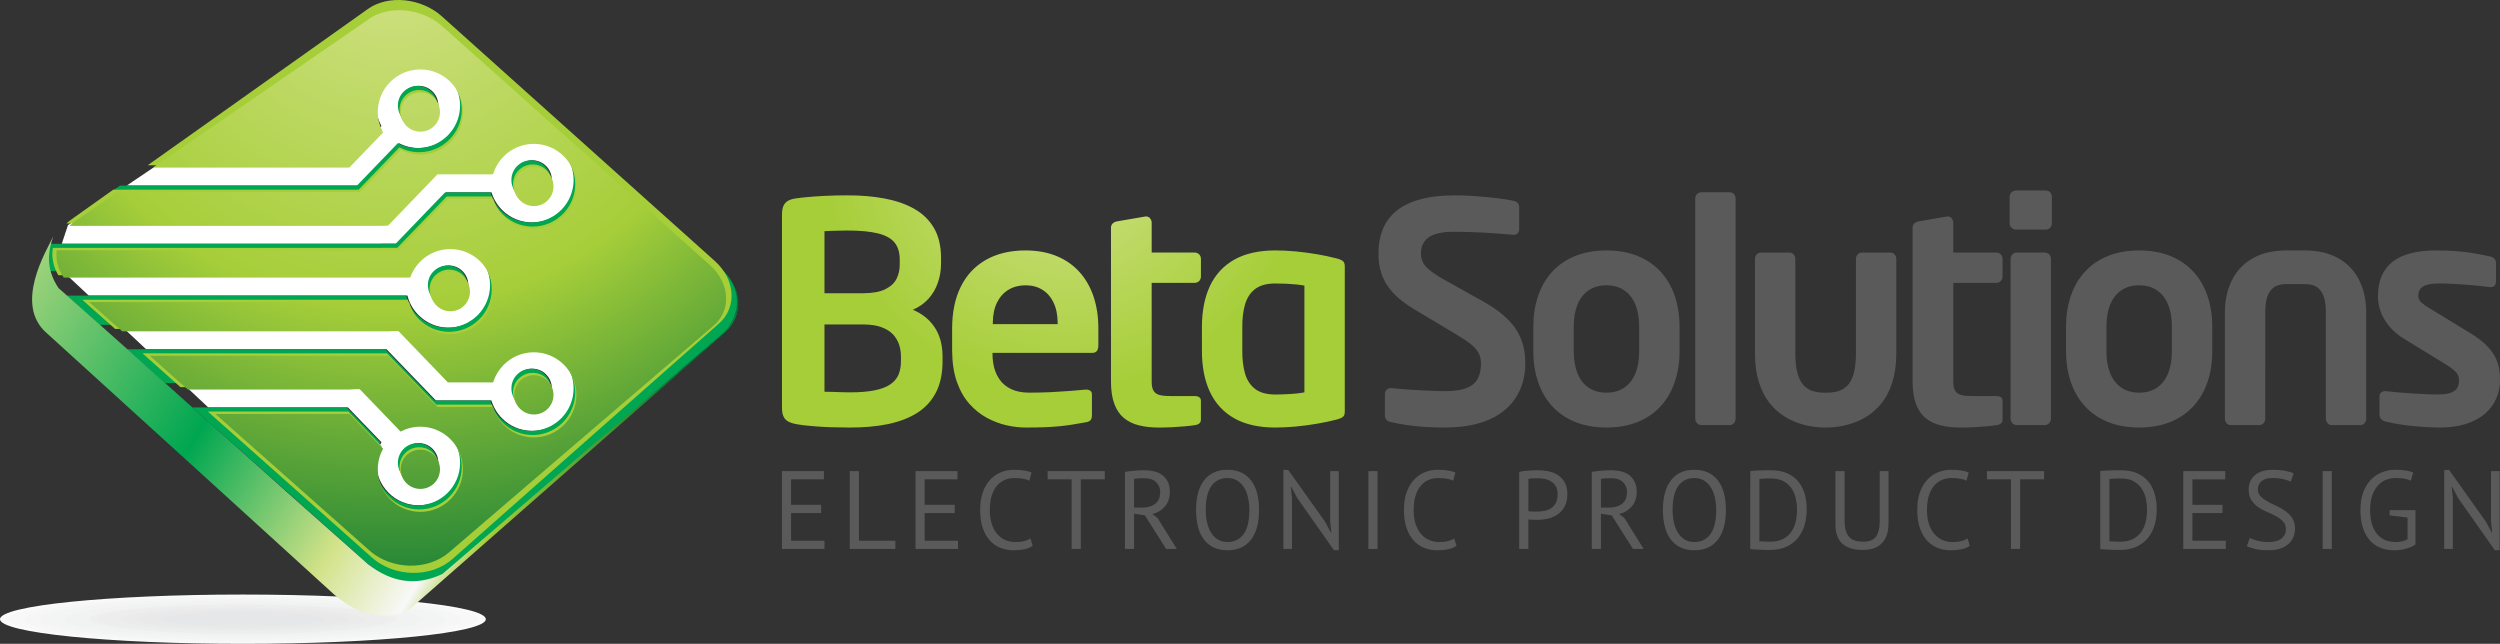 <?xml version="1.0" encoding="utf-8"?>
<!-- Generator: Adobe Illustrator 25.2.0, SVG Export Plug-In . SVG Version: 6.00 Build 0)  -->
<svg version="1.1" id="Layer_1" xmlns="http://www.w3.org/2000/svg" xmlns:xlink="http://www.w3.org/1999/xlink" x="0px" y="0px"
	 viewBox="0 0 357 91.939" style="enable-background:new 0 0 357 91.939;" xml:space="preserve">
<rect x="0" y="0" width="357" height="91.939" fill="#333333" stroke="none"/>
<style type="text/css">
	.st0{fill-rule:evenodd;clip-rule:evenodd;fill:#FBFBFB;}
	.st1{fill-rule:evenodd;clip-rule:evenodd;fill:#F8F8F9;}
	.st2{fill-rule:evenodd;clip-rule:evenodd;fill:#F6F6F6;}
	.st3{fill-rule:evenodd;clip-rule:evenodd;fill:#F3F4F4;}
	.st4{fill-rule:evenodd;clip-rule:evenodd;fill:#F1F2F2;}
	.st5{fill-rule:evenodd;clip-rule:evenodd;fill:#EFEFF0;}
	.st6{fill-rule:evenodd;clip-rule:evenodd;fill:#EDEDEE;}
	.st7{fill-rule:evenodd;clip-rule:evenodd;fill:#EBEBEC;}
	.st8{fill-rule:evenodd;clip-rule:evenodd;fill:#E9E9EA;}
	.st9{fill-rule:evenodd;clip-rule:evenodd;fill:#E6E7E8;}
	.st10{fill:#FFFFFF;}
	.st11{fill:url(#SVGID_1_);}
	.st12{fill:#5A5A5A;}
	.st13{fill-rule:evenodd;clip-rule:evenodd;fill:#00A651;}
	.st14{fill-rule:evenodd;clip-rule:evenodd;fill:#A6CE39;}
	.st15{fill-rule:evenodd;clip-rule:evenodd;fill:url(#SVGID_2_);}
	.st16{fill-rule:evenodd;clip-rule:evenodd;fill:url(#SVGID_3_);}
</style>
<g>
	<g>
		<path class="st0" d="M34.687,84.902C15.533,84.902,0,86.478,0,88.42s15.533,3.519,34.687,3.519s34.687-1.576,34.687-3.519
			S53.842,84.902,34.687,84.902z"/>
		<g>
			<path class="st1" d="M34.687,85.026c-18.517,0-33.532,1.52-33.532,3.394c0,1.875,15.016,3.395,33.532,3.395
				s33.533-1.52,33.533-3.395C68.22,86.546,53.204,85.026,34.687,85.026z"/>
			<path class="st1" d="M34.687,85.15c-17.879,0-32.378,1.464-32.378,3.27c0,1.805,14.499,3.271,32.378,3.271
				s32.378-1.465,32.378-3.271C67.066,86.615,52.567,85.15,34.687,85.15z"/>
			<path class="st2" d="M34.687,85.274c-17.242,0-31.224,1.409-31.224,3.146c0,1.738,13.982,3.146,31.224,3.146
				s31.224-1.409,31.224-3.146C65.911,86.683,51.929,85.274,34.687,85.274z"/>
			<path class="st2" d="M34.687,85.399c-16.604,0-30.069,1.353-30.069,3.021s13.465,3.022,30.069,3.022s30.07-1.354,30.07-3.022
				S51.292,85.399,34.687,85.399z"/>
			<path class="st3" d="M34.687,85.523c-15.967,0-28.915,1.298-28.915,2.897c0,1.601,12.949,2.898,28.915,2.898
				c15.967,0,28.915-1.298,28.915-2.898C63.603,86.82,50.654,85.523,34.687,85.523z"/>
			<path class="st3" d="M34.687,85.647c-15.329,0-27.761,1.242-27.761,2.773c0,1.531,12.432,2.774,27.761,2.774
				c15.329,0,27.761-1.243,27.761-2.774C62.448,86.889,50.017,85.647,34.687,85.647z"/>
			<ellipse class="st3" cx="34.687" cy="88.42" rx="26.606" ry="2.65"/>
			<path class="st4" d="M34.687,85.895c-14.054,0-25.452,1.131-25.452,2.525c0,1.394,11.398,2.526,25.452,2.526
				c14.054,0,25.452-1.132,25.452-2.526C60.14,87.026,48.742,85.895,34.687,85.895z"/>
			<path class="st4" d="M34.687,86.018c-13.417,0-24.297,1.076-24.297,2.402c0,1.327,10.881,2.402,24.297,2.402
				c13.417,0,24.298-1.075,24.298-2.402C58.985,87.094,48.104,86.018,34.687,86.018z"/>
			<path class="st4" d="M34.687,86.143c-12.779,0-23.143,1.02-23.143,2.277c0,1.257,10.363,2.278,23.143,2.278
				s23.143-1.02,23.143-2.278C57.831,87.163,47.467,86.143,34.687,86.143z"/>
			<ellipse class="st5" cx="34.687" cy="88.42" rx="21.989" ry="2.154"/>
			<path class="st6" d="M34.687,86.391c-11.504,0-20.834,0.908-20.834,2.029c0,1.12,9.33,2.029,20.834,2.029
				s20.834-0.909,20.834-2.029C55.522,87.3,46.192,86.391,34.687,86.391z"/>
			<path class="st6" d="M34.687,86.515c-10.867,0-19.68,0.854-19.68,1.905c0,1.053,8.813,1.905,19.68,1.905s19.68-0.853,19.68-1.905
				C54.367,87.368,45.554,86.515,34.687,86.515z"/>
			<path class="st6" d="M34.687,86.639c-10.229,0-18.525,0.798-18.525,1.781s8.296,1.781,18.525,1.781s18.525-0.798,18.525-1.781
				S44.917,86.639,34.687,86.639z"/>
			<path class="st7" d="M34.687,86.763c-9.592,0-17.371,0.742-17.371,1.657s7.779,1.657,17.371,1.657s17.371-0.742,17.371-1.657
				S44.279,86.763,34.687,86.763z"/>
			<path class="st7" d="M34.687,86.887c-8.954,0-16.216,0.687-16.216,1.533c0,0.846,7.262,1.533,16.216,1.533
				s16.216-0.687,16.216-1.533C50.904,87.574,43.642,86.887,34.687,86.887z"/>
			<ellipse class="st8" cx="34.687" cy="88.42" rx="15.062" ry="1.409"/>
			<path class="st8" d="M34.687,87.135c-7.679,0-13.907,0.575-13.907,1.285s6.228,1.285,13.907,1.285
				c7.68,0,13.908-0.575,13.908-1.285S42.367,87.135,34.687,87.135z"/>
			<path class="st8" d="M34.687,87.26c-7.042,0-12.753,0.521-12.753,1.161c0,0.641,5.711,1.161,12.753,1.161
				c7.042,0,12.753-0.52,12.753-1.161C47.441,87.78,41.73,87.26,34.687,87.26z"/>
			<ellipse class="st9" cx="34.687" cy="88.42" rx="11.599" ry="1.036"/>
		</g>
		<ellipse class="st9" cx="34.687" cy="88.42" rx="10.444" ry="0.912"/>
	</g>
	<g>
		<path class="st10" d="M58.181,42.202h-45.51l-3.736-3.497h49.042l0.364-0.012c0.306-0.865,0.803-1.641,1.439-2.278l-0.003-0.003
			c1.1-1.099,2.62-1.781,4.298-1.781c1.671,0,3.189,0.68,4.292,1.781l0.003,0.003l0.003,0.003c1.101,1.103,1.781,2.621,1.781,4.291
			c0,1.678-0.681,3.198-1.781,4.299l-0.003-0.003c-1.103,1.102-2.622,1.784-4.294,1.784c-1.678,0-3.198-0.681-4.298-1.78
			C59.014,44.245,58.454,43.281,58.181,42.202L58.181,42.202z M66.056,42.692c0.507-0.507,0.821-1.208,0.821-1.983
			c0-0.778-0.312-1.479-0.815-1.982l-0.006-0.006c-0.503-0.504-1.204-0.816-1.982-0.816c-0.774,0-1.475,0.314-1.982,0.821h-0.007
			c-0.503,0.503-0.815,1.204-0.815,1.982c0,0.775,0.314,1.476,0.821,1.983c0.507,0.508,1.208,0.821,1.982,0.821
			c0.778,0,1.479-0.312,1.982-0.815V42.692z"/>
		<path class="st10" d="M70.188,27.466h-6.466l-6.533,6.784l-0.521,0.541h-0.74h-1.455v0.01H8.823l0.882-2.647l1.246-0.84h43.435
			l0.801-0.033l6.533-6.784l0.521-0.542h0.74h7.192c0.293-0.978,0.826-1.855,1.532-2.562l-0.003-0.003c1.1-1.1,2.62-1.78,4.298-1.78
			c1.671,0,3.189,0.68,4.291,1.78l0.003,0.003l0.003,0.003c1.101,1.103,1.781,2.62,1.781,4.292c0,1.677-0.681,3.198-1.781,4.297
			l-0.003-0.003c-1.103,1.103-2.622,1.784-4.294,1.784c-1.678,0-3.198-0.681-4.298-1.781l0.003-0.003
			C71.011,29.288,70.483,28.426,70.188,27.466L70.188,27.466z M77.983,27.671c0.507-0.507,0.821-1.208,0.821-1.982
			c0-0.779-0.312-1.48-0.814-1.983L77.983,23.7c-0.503-0.503-1.204-0.815-1.982-0.815c-0.774,0-1.475,0.314-1.982,0.821h-0.006
			c-0.503,0.503-0.815,1.204-0.815,1.983c0,0.778,0.312,1.479,0.815,1.982h0.006c0.507,0.507,1.208,0.821,1.982,0.821
			c0.778,0,1.479-0.311,1.982-0.815V27.671z"/>
		<path class="st10" d="M56.972,20.443l-5.307,5.509l-0.521,0.542h-0.74H18.106l5.182-3.492h26.095l0.282-0.017l4.807-4.991
			c-0.483-0.871-0.758-1.871-0.758-2.933c0-1.672,0.682-3.192,1.784-4.294l-0.004-0.003c1.1-1.101,2.62-1.781,4.298-1.781
			c1.671,0,3.189,0.68,4.291,1.781l0.003,0.003l0.003,0.003c1.101,1.103,1.781,2.62,1.781,4.291c0,1.678-0.681,3.198-1.781,4.298
			l-0.003-0.004c-1.103,1.103-2.622,1.784-4.294,1.784C58.777,21.139,57.817,20.888,56.972,20.443L56.972,20.443z M61.776,17.043
			c0.507-0.508,0.821-1.209,0.821-1.983c0-0.779-0.312-1.48-0.815-1.983l-0.006-0.006c-0.503-0.504-1.204-0.815-1.982-0.815
			c-0.774,0-1.475,0.314-1.982,0.82h-0.006c-0.503,0.503-0.815,1.204-0.815,1.983c0,0.778,0.312,1.48,0.815,1.983l0.006,0.006
			c0.503,0.503,1.204,0.814,1.982,0.814c0.778,0,1.479-0.311,1.982-0.814V17.043z"/>
		<path class="st10" d="M70.188,53.672h-6.466l-6.533-6.784l-0.521-0.542h-0.74l-0.697,0.034v-0.002H17.133l3.724,3.486h34.338
			l6.525,6.776l0.521,0.541h0.74h7.192c0.293,0.979,0.826,1.856,1.532,2.562l-0.003,0.004c1.1,1.1,2.62,1.78,4.298,1.78
			c1.671,0,3.189-0.68,4.291-1.78l0.003-0.004l0.003-0.002c1.101-1.103,1.781-2.621,1.781-4.292c0-1.678-0.681-3.198-1.781-4.297
			l-0.003,0.003c-1.103-1.103-2.622-1.784-4.294-1.784c-1.678,0-3.198,0.68-4.298,1.781l0.003,0.003
			C71.011,51.849,70.483,52.711,70.188,53.672L70.188,53.672z M77.983,53.466c0.507,0.508,0.821,1.209,0.821,1.983
			c0,0.779-0.312,1.48-0.814,1.983l-0.007,0.006c-0.503,0.503-1.204,0.814-1.982,0.814c-0.774,0-1.475-0.314-1.982-0.82h-0.006
			c-0.503-0.503-0.815-1.204-0.815-1.983c0-0.778,0.312-1.48,0.815-1.983h0.006c0.507-0.507,1.208-0.82,1.982-0.82
			c0.778,0,1.479,0.311,1.982,0.814V53.466z"/>
		<path class="st10" d="M56.972,60.696l-5.307-5.51l-0.521-0.541h-0.74l-0.743,0.047H26.015l3.725,3.487h19.948l4.784,4.967
			c-0.483,0.871-0.758,1.871-0.758,2.933c0,1.672,0.682,3.192,1.784,4.294l-0.004,0.003c1.1,1.1,2.62,1.781,4.298,1.781
			c1.671,0,3.189-0.68,4.291-1.781l0.003-0.003l0.003-0.003c1.101-1.103,1.781-2.621,1.781-4.291c0-1.678-0.681-3.198-1.781-4.298
			l-0.003,0.003c-1.103-1.102-2.622-1.784-4.294-1.784C58.777,59.999,57.817,60.251,56.972,60.696L56.972,60.696z M61.776,64.095
			c0.507,0.508,0.821,1.208,0.821,1.983c0,0.778-0.312,1.479-0.815,1.982l-0.006,0.006c-0.503,0.504-1.204,0.815-1.982,0.815
			c-0.774,0-1.475-0.314-1.982-0.821h-0.006c-0.503-0.503-0.815-1.204-0.815-1.982c0-0.778,0.312-1.48,0.815-1.983l0.006-0.006
			c0.503-0.503,1.204-0.815,1.982-0.815c0.778,0,1.479,0.312,1.982,0.815V64.095z"/>
	</g>
	<radialGradient id="SVGID_1_" cx="151.85" cy="21.266" r="56.55" gradientUnits="userSpaceOnUse">
		<stop  offset="0" style="stop-color:#D2E288"/>
		<stop  offset="0.61" style="stop-color:#A6CE39"/>
		<stop  offset="1" style="stop-color:#A6CE39"/>
	</radialGradient>
	<path class="st11" d="M134.597,51.617v-0.742c-0.007-1.638-0.386-3.014-1.121-4.121c-0.735-1.115-1.776-1.951-3.116-2.519
		c0.888-0.387,1.631-0.911,2.228-1.573c0.597-0.663,1.041-1.427,1.34-2.286c0.299-0.859,0.451-1.77,0.451-2.738v-0.874
		c-0.007-1.646-0.335-3.036-0.99-4.172c-0.655-1.128-1.572-2.045-2.774-2.737c-1.194-0.692-2.614-1.186-4.252-1.501
		c-1.638-0.313-3.451-0.465-5.438-0.458c-1.143,0-2.191,0.029-3.152,0.073c-0.961,0.052-1.798,0.11-2.504,0.175
		c-0.706,0.065-1.252,0.131-1.638,0.189c-0.466,0.065-0.845,0.189-1.129,0.356c-0.291,0.175-0.502,0.422-0.641,0.743
		c-0.131,0.321-0.196,0.743-0.196,1.259v27.521c0,0.532,0.073,0.954,0.226,1.275c0.146,0.313,0.378,0.553,0.684,0.713
		c0.313,0.167,0.706,0.291,1.187,0.372c0.684,0.131,1.674,0.247,2.963,0.334c1.282,0.094,2.818,0.139,4.594,0.146
		c2.039,0.007,3.873-0.16,5.504-0.495c1.631-0.342,3.022-0.882,4.186-1.617c1.157-0.743,2.039-1.718,2.657-2.919
		C134.284,54.814,134.59,53.35,134.597,51.617L134.597,51.617z M128.481,37.726c0.015,0.75-0.139,1.442-0.445,2.068
		c-0.305,0.626-0.844,1.121-1.601,1.5s-1.813,0.575-3.152,0.582h-5.548v-8.867c0.466-0.023,0.983-0.044,1.544-0.059
		c0.561-0.022,1.114-0.029,1.645-0.029c1.856-0.007,3.335,0.131,4.441,0.408c1.114,0.276,1.915,0.721,2.403,1.339
		c0.488,0.619,0.721,1.434,0.714,2.446V37.726L128.481,37.726z M128.656,51.53c0.007,0.764-0.117,1.427-0.357,1.995
		c-0.247,0.56-0.655,1.034-1.216,1.398c-0.56,0.371-1.318,0.648-2.257,0.83c-0.947,0.189-2.119,0.276-3.509,0.276
		c-0.313,0-0.684-0.007-1.106-0.021c-0.422-0.015-0.845-0.029-1.282-0.044c-0.436-0.014-0.837-0.023-1.194-0.023v-9.61h5.548
		c1.019,0.007,1.878,0.131,2.57,0.385c0.692,0.255,1.245,0.598,1.66,1.027c0.407,0.437,0.699,0.932,0.881,1.478
		c0.182,0.553,0.27,1.136,0.262,1.74V51.53L128.656,51.53z M156.845,49.303v-2.447c0-1.63-0.226-3.13-0.677-4.477
		c-0.451-1.354-1.114-2.527-1.995-3.509c-0.88-0.991-1.973-1.755-3.262-2.294c-1.289-0.538-2.781-0.808-4.463-0.816
		c-2.235,0.007-4.128,0.466-5.686,1.362c-1.558,0.895-2.752,2.176-3.567,3.829c-0.816,1.653-1.223,3.618-1.231,5.904v3.233
		c0.015,1.717,0.241,3.196,0.677,4.441c0.445,1.252,1.041,2.294,1.784,3.137c0.75,0.837,1.58,1.507,2.505,2.003
		c0.917,0.495,1.864,0.851,2.832,1.07c0.961,0.211,1.893,0.32,2.774,0.313c0.976,0,1.835-0.014,2.585-0.043
		c0.75-0.029,1.434-0.073,2.06-0.131c0.633-0.058,1.252-0.138,1.864-0.233c0.612-0.095,1.267-0.204,1.966-0.335
		c0.386-0.058,0.633-0.182,0.757-0.356c0.116-0.175,0.175-0.437,0.16-0.779v-2.883c-0.007-0.218-0.08-0.379-0.226-0.488
		c-0.153-0.109-0.335-0.167-0.561-0.167c-0.044,0-0.088,0-0.131,0c-0.619,0.058-1.347,0.123-2.191,0.189
		c-0.845,0.065-1.762,0.124-2.752,0.174c-0.991,0.043-2.024,0.073-3.094,0.073c-1.041-0.007-1.908-0.182-2.585-0.51
		c-0.685-0.334-1.223-0.771-1.609-1.317c-0.386-0.539-0.662-1.136-0.823-1.784c-0.153-0.648-0.233-1.296-0.226-1.936v-0.132h14.241
		c0.306,0,0.524-0.094,0.67-0.284C156.779,49.922,156.845,49.652,156.845,49.303L156.845,49.303z M151.034,46.288h-9.261v-0.175
		c0.007-1.151,0.211-2.126,0.611-2.927c0.401-0.801,0.947-1.405,1.646-1.82c0.699-0.415,1.507-0.626,2.417-0.626
		c0.91,0,1.711,0.211,2.395,0.633c0.685,0.422,1.223,1.034,1.602,1.835c0.386,0.793,0.582,1.768,0.59,2.905V46.288L151.034,46.288z
		 M171.491,59.917v-2.708c0-0.218-0.087-0.379-0.247-0.488c-0.16-0.108-0.386-0.167-0.67-0.167h-3.451
		c-0.626,0.007-1.136-0.043-1.529-0.146c-0.393-0.102-0.677-0.298-0.859-0.596c-0.189-0.299-0.276-0.735-0.276-1.31v-14.11h6.159
		c0.248-0.008,0.451-0.095,0.619-0.256c0.16-0.167,0.247-0.371,0.255-0.618V36.94c-0.007-0.248-0.094-0.451-0.255-0.619
		c-0.168-0.16-0.371-0.248-0.619-0.255h-6.159v-4.281c-0.007-0.226-0.08-0.43-0.226-0.604c-0.138-0.168-0.313-0.263-0.517-0.269
		c-0.044,0-0.087,0-0.131,0l-4.062,0.699c-0.247,0.043-0.451,0.138-0.619,0.291c-0.16,0.146-0.247,0.342-0.255,0.583v22.017
		c0,1.259,0.16,2.315,0.473,3.159c0.306,0.845,0.764,1.522,1.354,2.017c0.597,0.496,1.318,0.853,2.17,1.064
		c0.852,0.211,1.82,0.32,2.905,0.313c0.619,0,1.259-0.023,1.907-0.052c0.648-0.035,1.26-0.079,1.82-0.131
		c0.561-0.051,1.027-0.11,1.383-0.168c0.284-0.043,0.495-0.131,0.626-0.262C171.426,60.31,171.491,60.136,171.491,59.917
		L171.491,59.917z M192.035,58.738V38.076c0.007-0.218-0.023-0.393-0.081-0.539c-0.058-0.145-0.174-0.262-0.349-0.364
		c-0.168-0.102-0.422-0.189-0.75-0.276c-0.91-0.234-1.863-0.437-2.861-0.604c-0.99-0.168-1.995-0.299-3-0.393
		c-1.004-0.095-1.98-0.139-2.919-0.139c-2.344,0.007-4.288,0.451-5.832,1.325c-1.543,0.882-2.701,2.133-3.466,3.764
		c-0.764,1.639-1.143,3.597-1.143,5.876v3.364c0,2.278,0.379,4.236,1.143,5.867c0.764,1.638,1.922,2.891,3.466,3.772
		c1.543,0.874,3.487,1.318,5.832,1.325c0.939,0,1.915-0.052,2.919-0.139c1.005-0.094,2.01-0.226,3-0.393
		c0.998-0.168,1.951-0.371,2.861-0.604c0.328-0.087,0.583-0.174,0.75-0.276c0.175-0.102,0.291-0.219,0.349-0.364
		C192.013,59.131,192.043,58.956,192.035,58.738L192.035,58.738z M186.269,56.029c-0.284,0.059-0.655,0.11-1.107,0.161
		c-0.451,0.043-0.946,0.08-1.485,0.102c-0.539,0.029-1.07,0.044-1.601,0.044c-1.238-0.007-2.199-0.284-2.884-0.823
		c-0.677-0.539-1.15-1.274-1.412-2.213c-0.262-0.932-0.393-2.009-0.379-3.21v-3.364c-0.015-1.209,0.116-2.279,0.379-3.211
		c0.262-0.939,0.735-1.675,1.412-2.213c0.685-0.539,1.646-0.816,2.884-0.823c0.531,0,1.062,0.015,1.601,0.036
		c0.539,0.029,1.034,0.065,1.485,0.109c0.451,0.052,0.823,0.102,1.107,0.16V56.029z"/>
	<path class="st12" d="M217.809,51.924c0.007-0.859-0.087-1.689-0.269-2.476c-0.189-0.786-0.509-1.543-0.961-2.278
		c-0.459-0.728-1.078-1.435-1.864-2.126c-0.787-0.692-1.784-1.368-2.978-2.031l-5.242-2.927c-0.94-0.517-1.667-0.983-2.191-1.391
		c-0.525-0.408-0.888-0.808-1.092-1.201c-0.211-0.393-0.306-0.823-0.298-1.296c-0.014-0.99,0.349-1.755,1.077-2.286
		c0.736-0.539,1.908-0.808,3.509-0.816c1.42,0,2.847,0.043,4.289,0.116c1.434,0.081,2.876,0.189,4.317,0.321
		c0.023,0,0.037,0,0.044,0c0.008,0,0.023,0,0.044,0c0.226-0.007,0.401-0.081,0.539-0.234c0.131-0.145,0.204-0.327,0.204-0.553
		v-3.232c-0.007-0.219-0.081-0.401-0.226-0.546c-0.153-0.146-0.335-0.24-0.561-0.284c-0.378-0.088-0.888-0.182-1.528-0.27
		c-0.642-0.094-1.355-0.175-2.141-0.255c-0.787-0.08-1.588-0.138-2.403-0.189c-0.808-0.051-1.586-0.073-2.315-0.073
		c-2.025,0.007-3.735,0.211-5.133,0.619c-1.398,0.408-2.527,0.983-3.371,1.725c-0.851,0.743-1.47,1.624-1.849,2.629
		c-0.386,1.012-0.575,2.118-0.567,3.327c-0.015,1.019,0.131,1.981,0.437,2.898c0.298,0.917,0.822,1.791,1.572,2.635
		c0.758,0.845,1.806,1.66,3.146,2.461l5.767,3.451c0.953,0.561,1.704,1.056,2.242,1.485c0.547,0.437,0.925,0.874,1.151,1.31
		c0.218,0.43,0.327,0.925,0.32,1.486c0.007,0.845-0.138,1.558-0.451,2.147c-0.305,0.583-0.83,1.027-1.572,1.325
		c-0.743,0.306-1.755,0.459-3.043,0.459c-0.328,0-0.75-0.007-1.26-0.022c-0.502-0.022-1.056-0.044-1.66-0.065
		c-0.597-0.029-1.194-0.066-1.798-0.102c-0.604-0.036-1.172-0.073-1.696-0.117c-0.525-0.043-0.962-0.087-1.318-0.131
		c-0.023,0-0.037,0-0.044,0c-0.008,0-0.023,0-0.044,0c-0.226,0.007-0.416,0.08-0.575,0.233c-0.16,0.152-0.248,0.349-0.255,0.597
		v3.145c0.006,0.24,0.094,0.437,0.255,0.583c0.16,0.152,0.35,0.247,0.575,0.291c0.692,0.16,1.434,0.298,2.205,0.416
		c0.78,0.116,1.624,0.21,2.534,0.276c0.903,0.058,1.908,0.095,2.992,0.095c1.74-0.007,3.262-0.182,4.55-0.524
		c1.289-0.35,2.381-0.816,3.269-1.42c0.889-0.597,1.601-1.289,2.141-2.068c0.539-0.778,0.932-1.601,1.173-2.475
		C217.693,53.693,217.817,52.812,217.809,51.924L217.809,51.924z M239.839,50.176v-3.538c0-1.573-0.226-3.015-0.671-4.34
		c-0.437-1.318-1.099-2.468-1.979-3.443c-0.874-0.976-1.966-1.733-3.262-2.272c-1.303-0.539-2.81-0.816-4.528-0.823
		c-1.718,0.007-3.225,0.284-4.521,0.823c-1.304,0.539-2.395,1.296-3.27,2.272c-0.881,0.975-1.535,2.125-1.98,3.443
		c-0.444,1.325-0.67,2.767-0.67,4.34v3.538c0,1.572,0.226,3.014,0.67,4.331c0.445,1.326,1.099,2.476,1.98,3.451
		c0.874,0.976,1.966,1.733,3.27,2.272c1.296,0.539,2.803,0.816,4.521,0.823c1.717-0.007,3.225-0.284,4.528-0.823
		c1.296-0.539,2.388-1.296,3.262-2.272c0.88-0.975,1.543-2.125,1.979-3.451C239.613,53.191,239.839,51.749,239.839,50.176
		L239.839,50.176z M234.073,50.176c0,1.201-0.175,2.242-0.531,3.123c-0.357,0.881-0.882,1.558-1.573,2.038
		c-0.692,0.488-1.551,0.729-2.569,0.736c-1.02-0.007-1.879-0.247-2.571-0.736c-0.691-0.48-1.215-1.157-1.572-2.038
		c-0.357-0.881-0.531-1.922-0.531-3.123v-3.538c0-1.202,0.174-2.243,0.531-3.124c0.357-0.881,0.881-1.558,1.572-2.038
		c0.692-0.488,1.551-0.729,2.571-0.736c1.019,0.007,1.878,0.247,2.569,0.736c0.692,0.48,1.216,1.157,1.573,2.038
		c0.356,0.881,0.531,1.922,0.531,3.124V50.176L234.073,50.176z M247.845,59.786V28.334c-0.007-0.248-0.081-0.451-0.233-0.619
		c-0.153-0.16-0.349-0.247-0.597-0.255h-4.062c-0.248,0.007-0.451,0.094-0.619,0.255c-0.16,0.168-0.248,0.371-0.255,0.619v31.452
		c0.006,0.247,0.094,0.459,0.255,0.641c0.168,0.175,0.371,0.269,0.619,0.276h4.062c0.248-0.007,0.444-0.102,0.597-0.276
		C247.765,60.245,247.838,60.034,247.845,59.786L247.845,59.786z M270.792,50.482V36.984c-0.008-0.248-0.081-0.459-0.234-0.641
		c-0.152-0.175-0.349-0.27-0.596-0.276h-4.106c-0.247,0.006-0.444,0.102-0.597,0.276c-0.145,0.181-0.226,0.393-0.233,0.641v13.498
		c0,1.129-0.102,2.061-0.298,2.789c-0.197,0.736-0.481,1.303-0.845,1.711c-0.372,0.408-0.808,0.692-1.326,0.859
		c-0.516,0.16-1.091,0.24-1.725,0.233h-0.263c-0.633,0.007-1.208-0.073-1.725-0.233c-0.51-0.168-0.954-0.451-1.325-0.859
		c-0.364-0.408-0.649-0.975-0.845-1.711c-0.197-0.728-0.299-1.659-0.299-2.789V36.984c-0.007-0.248-0.08-0.459-0.233-0.641
		c-0.153-0.175-0.35-0.27-0.597-0.276h-4.106c-0.247,0.006-0.444,0.102-0.596,0.276c-0.153,0.181-0.226,0.393-0.234,0.641v13.498
		c0.008,1.58,0.197,2.941,0.561,4.092c0.364,1.143,0.845,2.104,1.449,2.884c0.604,0.779,1.274,1.404,2.002,1.878
		c0.735,0.48,1.47,0.845,2.22,1.092c0.75,0.247,1.449,0.415,2.097,0.502c0.648,0.087,1.194,0.131,1.63,0.124h0.263
		c0.437,0.007,0.982-0.037,1.63-0.124c0.655-0.087,1.347-0.255,2.097-0.502c0.75-0.247,1.485-0.612,2.22-1.092
		c0.729-0.474,1.397-1.099,2.002-1.878c0.605-0.779,1.085-1.741,1.449-2.884C270.596,53.423,270.784,52.062,270.792,50.482
		L270.792,50.482z M285.962,59.917v-2.708c0-0.218-0.087-0.379-0.247-0.488c-0.16-0.108-0.385-0.167-0.67-0.167h-3.451
		c-0.626,0.007-1.136-0.043-1.529-0.146c-0.393-0.102-0.677-0.298-0.859-0.596c-0.189-0.299-0.276-0.735-0.276-1.31v-14.11h6.16
		c0.247-0.008,0.451-0.095,0.618-0.256c0.16-0.167,0.247-0.371,0.255-0.618V36.94c-0.007-0.248-0.094-0.451-0.255-0.619
		c-0.167-0.16-0.372-0.248-0.618-0.255h-6.16v-4.281c-0.007-0.226-0.08-0.43-0.226-0.604c-0.139-0.168-0.314-0.263-0.517-0.269
		c-0.044,0-0.088,0-0.131,0l-4.063,0.699c-0.247,0.043-0.451,0.138-0.619,0.291c-0.16,0.146-0.247,0.342-0.255,0.583v22.017
		c0,1.259,0.16,2.315,0.474,3.159c0.305,0.845,0.764,1.522,1.354,2.017c0.596,0.496,1.317,0.853,2.17,1.064
		c0.851,0.211,1.82,0.32,2.905,0.313c0.619,0,1.259-0.023,1.907-0.052c0.648-0.035,1.261-0.079,1.821-0.131
		c0.561-0.051,1.027-0.11,1.384-0.168c0.284-0.043,0.495-0.131,0.625-0.262C285.897,60.31,285.962,60.136,285.962,59.917
		L285.962,59.917z M293.009,31.916v-3.844c-0.008-0.247-0.095-0.451-0.255-0.619c-0.168-0.16-0.372-0.247-0.619-0.255h-4.238
		c-0.248,0.008-0.459,0.095-0.641,0.255c-0.175,0.168-0.269,0.372-0.276,0.619v3.844c0.007,0.248,0.102,0.451,0.276,0.619
		c0.182,0.16,0.393,0.247,0.641,0.255h4.238c0.247-0.007,0.451-0.094,0.619-0.255C292.914,32.367,293.001,32.164,293.009,31.916
		L293.009,31.916z M292.877,59.786V36.94c-0.007-0.248-0.094-0.451-0.255-0.619c-0.168-0.16-0.372-0.248-0.619-0.255h-4.019
		c-0.247,0.006-0.451,0.094-0.619,0.255c-0.16,0.168-0.247,0.371-0.255,0.619v22.846c0.008,0.247,0.095,0.459,0.255,0.641
		c0.168,0.175,0.372,0.269,0.619,0.276h4.019c0.247-0.007,0.451-0.102,0.619-0.276C292.783,60.245,292.87,60.034,292.877,59.786
		L292.877,59.786z M315.911,50.176v-3.538c0-1.573-0.226-3.015-0.67-4.34c-0.437-1.318-1.099-2.468-1.98-3.443
		c-0.874-0.976-1.966-1.733-3.262-2.272c-1.304-0.539-2.811-0.816-4.529-0.823c-1.718,0.007-3.225,0.284-4.521,0.823
		c-1.303,0.539-2.395,1.296-3.269,2.272c-0.881,0.975-1.536,2.125-1.98,3.443c-0.445,1.325-0.671,2.767-0.671,4.34v3.538
		c0,1.572,0.226,3.014,0.671,4.331c0.444,1.326,1.099,2.476,1.98,3.451c0.874,0.976,1.966,1.733,3.269,2.272
		c1.296,0.539,2.803,0.816,4.521,0.823c1.718-0.007,3.225-0.284,4.529-0.823c1.296-0.539,2.388-1.296,3.262-2.272
		c0.881-0.975,1.543-2.125,1.98-3.451C315.686,53.191,315.911,51.749,315.911,50.176L315.911,50.176z M310.145,50.176
		c0,1.201-0.174,2.242-0.531,3.123c-0.357,0.881-0.881,1.558-1.572,2.038c-0.691,0.488-1.551,0.729-2.57,0.736
		c-1.02-0.007-1.879-0.247-2.57-0.736c-0.691-0.48-1.215-1.157-1.573-2.038c-0.356-0.881-0.531-1.922-0.531-3.123v-3.538
		c0-1.202,0.175-2.243,0.531-3.124c0.358-0.881,0.882-1.558,1.573-2.038c0.692-0.488,1.551-0.729,2.57-0.736
		c1.02,0.007,1.879,0.247,2.57,0.736c0.691,0.48,1.215,1.157,1.572,2.038s0.531,1.922,0.531,3.124V50.176L310.145,50.176z
		 M337.897,59.786V44.672c0-1.776-0.335-3.327-1.004-4.659c-0.662-1.333-1.646-2.373-2.942-3.116
		c-1.296-0.743-2.898-1.122-4.791-1.136h-2.708c-1.894,0.015-3.495,0.393-4.791,1.136c-1.296,0.742-2.278,1.783-2.941,3.116
		c-0.671,1.332-1.005,2.883-1.005,4.659v15.115c0.007,0.247,0.08,0.459,0.233,0.641c0.153,0.175,0.35,0.269,0.597,0.276h4.106
		c0.247-0.007,0.444-0.102,0.596-0.276c0.153-0.182,0.226-0.393,0.234-0.641V44.672c-0.008-0.728,0.058-1.397,0.203-2.016
		c0.153-0.619,0.445-1.121,0.874-1.5c0.43-0.386,1.056-0.582,1.894-0.59h2.708c0.837,0.008,1.47,0.204,1.9,0.59
		c0.429,0.379,0.713,0.881,0.866,1.5c0.146,0.619,0.219,1.289,0.205,2.016v15.115c0.006,0.247,0.087,0.459,0.232,0.641
		c0.153,0.175,0.35,0.269,0.598,0.276h4.105c0.248-0.007,0.445-0.102,0.597-0.276C337.817,60.245,337.889,60.034,337.897,59.786
		L337.897,59.786z M356.999,54.238c0.007-0.553-0.036-1.114-0.139-1.667c-0.102-0.546-0.291-1.099-0.582-1.653
		c-0.292-0.554-0.714-1.107-1.267-1.653c-0.561-0.553-1.296-1.114-2.207-1.667l-5.722-3.495c-0.553-0.32-0.975-0.611-1.281-0.88
		c-0.306-0.27-0.459-0.575-0.466-0.911c-0.007-0.67,0.233-1.143,0.721-1.427c0.488-0.284,1.252-0.415,2.294-0.408
		c0.633,0,1.303,0.022,2.002,0.058c0.706,0.037,1.398,0.081,2.075,0.139c0.677,0.058,1.289,0.109,1.842,0.168
		c0.546,0.065,0.976,0.116,1.289,0.16c0.044,0,0.088,0,0.131,0c0.226,0,0.4-0.073,0.538-0.218c0.131-0.146,0.205-0.349,0.205-0.612
		v-2.533c0-0.262-0.066-0.481-0.197-0.648c-0.132-0.175-0.328-0.291-0.59-0.357c-0.729-0.16-1.471-0.305-2.221-0.437
		c-0.75-0.139-1.565-0.24-2.461-0.321c-0.895-0.073-1.922-0.116-3.094-0.116c-2.774,0-4.849,0.546-6.232,1.638
		c-1.376,1.092-2.067,2.73-2.067,4.914c0.006,0.845,0.167,1.646,0.472,2.395c0.314,0.75,0.743,1.435,1.296,2.054
		c0.546,0.612,1.18,1.136,1.9,1.58l5.985,3.669c0.466,0.284,0.837,0.546,1.121,0.779c0.285,0.233,0.488,0.466,0.612,0.699
		c0.131,0.226,0.189,0.48,0.189,0.75c0.015,0.401-0.059,0.75-0.204,1.07c-0.146,0.314-0.444,0.561-0.888,0.743
		c-0.451,0.189-1.122,0.276-2.01,0.284c-0.342,0-0.808-0.015-1.405-0.036c-0.597-0.029-1.252-0.059-1.966-0.102
		c-0.721-0.05-1.427-0.102-2.118-0.153c-0.7-0.058-1.311-0.123-1.85-0.189c-0.044,0-0.088,0-0.131,0
		c-0.24,0.007-0.437,0.08-0.575,0.218c-0.138,0.138-0.211,0.299-0.211,0.48v2.621c0,0.262,0.073,0.48,0.219,0.648
		c0.145,0.175,0.349,0.291,0.611,0.357c0.619,0.16,1.289,0.298,2.016,0.415c0.721,0.109,1.449,0.196,2.17,0.269
		c0.729,0.065,1.406,0.117,2.039,0.146c0.626,0.029,1.157,0.043,1.594,0.043c1.435-0.007,2.68-0.182,3.75-0.532
		c1.07-0.349,1.966-0.83,2.679-1.448c0.713-0.62,1.245-1.347,1.601-2.17C356.824,56.081,356.999,55.193,356.999,54.238z"/>
	<path class="st13" d="M103.53,47.426c-6.122,5.284-12.377,10.703-18.772,16.237c-6.571,5.688-13.298,11.507-20.191,17.475
		c-3.155,2.731-8.444,2.593-11.706-0.315c-3.655-3.258-7.307-6.517-10.956-9.774c-3.64-3.25-7.287-6.491-10.933-9.741l-3.501-3.121
		h22.047l4.784,4.968c-0.483,0.87-0.757,1.871-0.757,2.932c0,1.673,0.682,3.191,1.784,4.295l-0.003,0.003
		c1.1,1.1,2.62,1.78,4.298,1.78c1.67,0,3.189-0.68,4.291-1.78l0.003-0.003l0.003-0.003c1.101-1.103,1.781-2.62,1.781-4.292
		c0-1.678-0.681-3.198-1.781-4.297l-0.003,0.003c-1.103-1.103-2.622-1.784-4.294-1.784c-1.017,0-1.977,0.251-2.821,0.697
		l-5.307-5.51l-0.521-0.542h-0.739l-0.744,0.048H23.56l-3.556-3.17l-1.861-1.657h36.883l6.525,6.775l0.521,0.542h0.74h7.192
		c0.292,0.978,0.826,1.856,1.532,2.563l-0.003,0.003c1.1,1.099,2.62,1.78,4.298,1.78c1.671,0,3.189-0.68,4.292-1.78l0.003-0.003
		l0.003-0.003c1.101-1.103,1.781-2.621,1.781-4.292c0-1.678-0.681-3.198-1.781-4.298l-0.003,0.003
		c-1.103-1.102-2.622-1.784-4.295-1.784c-1.678,0-3.198,0.681-4.298,1.78l0.003,0.003c-0.695,0.696-1.223,1.557-1.518,2.518h-6.466
		l-6.533-6.784l-0.521-0.541h-0.74l-0.697,0.034v-0.002H14.223c-1.565-1.392-3.129-2.784-4.691-4.176H58.01
		c0.273,1.078,0.833,2.042,1.596,2.805c1.1,1.1,2.62,1.781,4.298,1.781c1.672,0,3.191-0.683,4.294-1.784l0.003,0.003
		c1.1-1.099,1.781-2.619,1.781-4.297c0-1.672-0.681-3.189-1.781-4.292l-0.003-0.003l-0.003-0.003c-1.103-1.1-2.621-1.78-4.291-1.78
		c-1.678,0-3.198,0.68-4.298,1.78l0.003,0.003c-0.637,0.637-1.133,1.414-1.439,2.278l-0.365,0.012H6.987
		c-0.419-1.303-0.372-2.662,0.131-3.905h47.184v-0.01h1.456h0.74l0.521-0.542l6.533-6.783h6.466
		c0.295,0.961,0.823,1.821,1.518,2.517l-0.003,0.003c1.1,1.1,2.62,1.78,4.298,1.78c1.672,0,3.192-0.682,4.295-1.784l0.003,0.003
		c1.1-1.1,1.781-2.62,1.781-4.298c0-1.67-0.68-3.188-1.781-4.291l-0.003-0.003l-0.003-0.003c-1.103-1.101-2.621-1.781-4.292-1.781
		c-1.678,0-3.198,0.681-4.298,1.781l0.003,0.003c-0.706,0.706-1.239,1.584-1.532,2.563h-7.192h-0.74l-0.521,0.541l-6.533,6.784
		l-0.801,0.033H10.335c2.283-1.621,4.55-3.228,6.8-4.821h33.099h0.739l0.521-0.541l5.307-5.511c0.844,0.446,1.804,0.697,2.821,0.697
		c1.672,0,3.191-0.682,4.294-1.784l0.003,0.003c1.1-1.101,1.781-2.621,1.781-4.298c0-1.671-0.68-3.189-1.781-4.292l-0.003-0.003
		l-0.003-0.003c-1.103-1.1-2.621-1.781-4.291-1.781c-1.678,0-3.198,0.682-4.298,1.781l0.003,0.003
		c-1.102,1.103-1.784,2.623-1.784,4.295c0,1.061,0.274,2.062,0.757,2.933l-4.807,4.991l-0.281,0.017H22.069
		c3.237-2.29,6.44-4.555,9.608-6.795c7.065-4.996,13.942-9.875,20.677-14.635c2.964-2.095,7.796-1.591,10.778,1.082
		c6.65,5.961,13.293,11.915,19.943,17.876c6.635,5.946,13.269,11.893,19.895,17.832C105.944,41.036,106.23,45.096,103.53,47.426
		L103.53,47.426z M65.886,42.702c0.507-0.507,0.821-1.208,0.821-1.982c0-0.779-0.311-1.48-0.815-1.983l-0.006-0.006
		c-0.503-0.503-1.204-0.815-1.982-0.815c-0.774,0-1.475,0.314-1.983,0.821h-0.006c-0.503,0.503-0.815,1.204-0.815,1.983
		c0,0.774,0.314,1.475,0.821,1.982c0.507,0.507,1.209,0.821,1.983,0.821c0.778,0,1.479-0.311,1.982-0.815V42.702L65.886,42.702z
		 M77.812,27.682c0.507-0.508,0.821-1.209,0.821-1.983c0-0.778-0.311-1.479-0.815-1.983l-0.006-0.006
		c-0.503-0.504-1.204-0.815-1.982-0.815c-0.774,0-1.475,0.314-1.982,0.82h-0.006c-0.503,0.504-0.815,1.205-0.815,1.983
		c0,0.778,0.312,1.48,0.815,1.983h0.006c0.507,0.508,1.208,0.821,1.982,0.821c0.778,0,1.479-0.312,1.982-0.815V27.682L77.812,27.682
		z M61.605,17.053c0.507-0.507,0.821-1.207,0.821-1.982c0-0.778-0.311-1.479-0.815-1.982l-0.006-0.006
		c-0.503-0.504-1.204-0.816-1.982-0.816c-0.774,0-1.475,0.314-1.983,0.822h-0.006c-0.503,0.503-0.815,1.204-0.815,1.982
		c0,0.778,0.312,1.479,0.815,1.982l0.006,0.006c0.503,0.503,1.204,0.816,1.983,0.816c0.778,0,1.479-0.313,1.982-0.816V17.053
		L61.605,17.053z M77.812,53.478v-0.007c-0.503-0.504-1.204-0.816-1.982-0.816c-0.774,0-1.475,0.314-1.982,0.822h-0.006
		c-0.503,0.503-0.815,1.204-0.815,1.982c0,0.778,0.312,1.479,0.815,1.982h0.006c0.507,0.508,1.208,0.822,1.982,0.822
		c0.778,0,1.479-0.313,1.982-0.816l0.006-0.006c0.503-0.503,0.815-1.204,0.815-1.982C78.634,54.685,78.32,53.984,77.812,53.478
		L77.812,53.478z M61.605,64.106v-0.006c-0.503-0.504-1.204-0.815-1.982-0.815c-0.778,0-1.48,0.311-1.983,0.815l-0.006,0.006
		c-0.503,0.503-0.815,1.204-0.815,1.982c0,0.778,0.312,1.48,0.815,1.983h0.006c0.507,0.507,1.208,0.82,1.983,0.82
		c0.778,0,1.479-0.311,1.982-0.814l0.006-0.006c0.503-0.503,0.815-1.204,0.815-1.983C62.426,65.314,62.113,64.612,61.605,64.106z"/>
	<path class="st14" d="M102.68,46.19c-5.93,5.239-12.037,10.621-18.288,16.149c-6.406,5.666-12.995,11.487-19.769,17.477
		c-3.103,2.744-8.321,2.643-11.542-0.223c-3.607-3.209-7.228-6.427-10.824-9.639c-3.594-3.211-7.208-6.402-10.803-9.607
		l-1.767-1.575h20.064l4.785,4.968c-0.483,0.87-0.758,1.871-0.758,2.932c0,1.672,0.682,3.192,1.784,4.294l-0.003,0.003
		c1.1,1.101,2.62,1.781,4.298,1.781c1.671,0,3.189-0.68,4.291-1.781l0.003-0.003l0.003-0.002c1.101-1.103,1.781-2.621,1.781-4.292
		c0-1.678-0.681-3.198-1.781-4.297l-0.003,0.003c-1.103-1.103-2.622-1.784-4.295-1.784c-1.016,0-1.977,0.251-2.821,0.696
		l-5.307-5.509l-0.521-0.542h-0.74l-0.743,0.048h-23.95c-1.72-1.532-3.441-3.064-5.158-4.595l-0.26-0.232H55.26l6.525,6.775
		l0.521,0.542h0.74h7.192c0.293,0.978,0.826,1.855,1.532,2.562l-0.003,0.003c1.1,1.1,2.62,1.78,4.298,1.78
		c1.67,0,3.189-0.68,4.291-1.78l0.003-0.003l0.003-0.002c1.1-1.103,1.781-2.621,1.781-4.292c0-1.677-0.681-3.198-1.781-4.297
		l-0.003,0.003c-1.103-1.103-2.622-1.784-4.294-1.784c-1.678,0-3.198,0.681-4.298,1.781l0.003,0.003
		c-0.695,0.696-1.223,1.557-1.518,2.518h-6.466l-6.533-6.784l-0.521-0.541h-0.74l-0.697,0.034v-0.002H16.443
		c-1.565-1.392-3.131-2.785-4.697-4.176h46.499c0.273,1.078,0.833,2.042,1.596,2.805c1.1,1.1,2.62,1.78,4.298,1.78
		c1.672,0,3.191-0.682,4.294-1.784l0.003,0.003c1.1-1.1,1.781-2.62,1.781-4.298c0-1.671-0.68-3.189-1.781-4.292l-0.003-0.003
		l-0.003-0.003c-1.102-1.1-2.621-1.78-4.291-1.78c-1.678,0-3.198,0.681-4.298,1.78l0.003,0.003
		c-0.637,0.638-1.134,1.414-1.439,2.279L58.04,39.3H8.325c-0.732-1.241-0.988-2.602-0.778-3.904h46.989v-0.01h1.456h0.74
		l0.521-0.542l6.533-6.784h6.466c0.295,0.961,0.823,1.822,1.518,2.517l-0.003,0.003c1.1,1.101,2.62,1.781,4.298,1.781
		c1.672,0,3.192-0.682,4.294-1.784l0.003,0.003c1.1-1.099,1.781-2.619,1.781-4.297c0-1.671-0.68-3.189-1.781-4.292l-0.003-0.002
		l-0.003-0.003c-1.103-1.101-2.621-1.781-4.291-1.781c-1.678,0-3.198,0.68-4.298,1.781l0.003,0.003
		c-0.706,0.706-1.239,1.583-1.532,2.562h-7.192h-0.74l-0.521,0.542l-6.533,6.784L54.45,31.91H9.486
		c0.221-0.202,0.459-0.396,0.716-0.578c2.004-1.426,3.995-2.84,5.972-4.244h34.294h0.74l0.521-0.541l5.307-5.51
		c0.844,0.445,1.805,0.697,2.821,0.697c1.672,0,3.192-0.683,4.295-1.784l0.003,0.004c1.1-1.101,1.781-2.621,1.781-4.299
		c0-1.67-0.68-3.188-1.781-4.291l-0.003-0.003l-0.003-0.003c-1.103-1.101-2.621-1.781-4.291-1.781c-1.678,0-3.198,0.681-4.298,1.781
		l0.003,0.003c-1.102,1.103-1.784,2.623-1.784,4.294c0,1.062,0.275,2.062,0.758,2.934l-4.807,4.99l-0.282,0.018H21.095l11.118-7.885
		c6.942-4.924,13.72-9.747,20.325-14.432c2.909-2.064,7.632-1.571,10.549,1.044c6.512,5.837,13.025,11.673,19.52,17.495
		c6.504,5.829,13,11.652,19.479,17.459C104.994,39.884,105.296,43.88,102.68,46.19L102.68,46.19z M66.12,43.287
		c0.507-0.507,0.821-1.208,0.821-1.983c0-0.778-0.312-1.479-0.815-1.982l-0.006-0.006c-0.503-0.503-1.204-0.815-1.982-0.815
		c-0.774,0-1.475,0.314-1.982,0.821h-0.006c-0.503,0.503-0.815,1.204-0.815,1.982c0,0.774,0.314,1.476,0.821,1.983
		c0.507,0.507,1.208,0.821,1.982,0.821c0.778,0,1.479-0.312,1.982-0.816V43.287L66.12,43.287z M78.047,28.267
		c0.507-0.508,0.821-1.209,0.821-1.983c0-0.779-0.311-1.48-0.815-1.983l-0.006-0.006c-0.503-0.503-1.204-0.814-1.982-0.814
		c-0.774,0-1.475,0.314-1.983,0.82h-0.006c-0.503,0.503-0.815,1.204-0.815,1.983c0,0.778,0.311,1.48,0.815,1.983h0.006
		c0.507,0.507,1.208,0.82,1.983,0.82c0.778,0,1.479-0.311,1.982-0.814V28.267L78.047,28.267z M61.839,17.638
		c0.507-0.507,0.821-1.208,0.821-1.983c0-0.778-0.312-1.479-0.815-1.982l-0.006-0.006c-0.503-0.503-1.204-0.815-1.982-0.815
		c-0.774,0-1.475,0.314-1.982,0.821h-0.006c-0.503,0.503-0.815,1.204-0.815,1.982c0,0.778,0.311,1.48,0.815,1.983l0.006,0.006
		c0.503,0.503,1.204,0.815,1.982,0.815c0.778,0,1.479-0.312,1.982-0.815V17.638L61.839,17.638z M78.047,54.062v-0.006
		c-0.503-0.503-1.204-0.815-1.982-0.815c-0.774,0-1.475,0.314-1.983,0.821h-0.006c-0.503,0.503-0.815,1.204-0.815,1.982
		c0,0.779,0.311,1.48,0.815,1.983h0.006c0.507,0.508,1.208,0.821,1.983,0.821c0.778,0,1.479-0.312,1.982-0.815l0.006-0.006
		c0.503-0.503,0.815-1.204,0.815-1.983C78.867,55.27,78.553,54.569,78.047,54.062L78.047,54.062z M61.839,64.69v-0.006
		c-0.503-0.503-1.204-0.814-1.982-0.814c-0.778,0-1.479,0.311-1.982,0.814l-0.006,0.006c-0.503,0.503-0.815,1.204-0.815,1.983
		c0,0.779,0.311,1.48,0.815,1.983h0.006c0.507,0.507,1.208,0.82,1.982,0.82c0.778,0,1.479-0.311,1.982-0.814l0.006-0.006
		c0.503-0.503,0.815-1.204,0.815-1.983C62.661,65.899,62.347,65.198,61.839,64.69z"/>
	<linearGradient id="SVGID_2_" gradientUnits="userSpaceOnUse" x1="115.778" y1="86.467" x2="3.616" y2="19.074">
		<stop  offset="0" style="stop-color:#00A651"/>
		<stop  offset="0.25" style="stop-color:#007236"/>
		<stop  offset="0.34" style="stop-color:#A6CE39"/>
		<stop  offset="0.38" style="stop-color:#F8F8F9"/>
		<stop  offset="0.48" style="stop-color:#D2E288"/>
		<stop  offset="0.67" style="stop-color:#00A651"/>
		<stop  offset="1" style="stop-color:#D2E288"/>
	</linearGradient>
	<path class="st15" d="M104.382,40.02c2.685,4.06-0.511,7.041-1.048,7.64L58.612,86.902c-3.393,1.888-7.283,1.123-10.893-2
		c-6.483-5.891-15.419-14.026-21.85-19.886C19.464,59.18,13.06,53.374,6.697,47.589C1.884,43.464,6.676,35.738,7.6,33.76
		c-0.649,1.954-1.215,4.425,0.756,7.374c7.452,6.577,14.686,13.072,21.94,19.584c7.298,6.552,14.644,13.119,22.275,19.867
		c3.304,2.556,6.815,3.183,10.612,1.375c6.04-5.183,12.429-10.677,19.18-16.47c6.464-5.547,13.304-11.409,20.523-17.602
		c0.58-0.498,0.974-0.912,1.378-1.556C105.046,45.09,105.948,42.879,104.382,40.02z"/>
	<radialGradient id="SVGID_3_" cx="55.874" cy="-7.269" r="100.194" gradientUnits="userSpaceOnUse">
		<stop  offset="0" style="stop-color:#D2E288"/>
		<stop  offset="0.51" style="stop-color:#A6CE39"/>
		<stop  offset="1" style="stop-color:#007236"/>
	</radialGradient>
	<path class="st16" d="M101.9,46.504c-5.886,5.043-11.949,10.225-18.155,15.548c-6.359,5.455-12.9,11.059-19.624,16.827
		c-3.08,2.641-8.228,2.513-11.385-0.285c-3.535-3.133-7.085-6.274-10.609-9.409c-3.523-3.133-7.065-6.248-10.588-9.377l-0.785-0.696
		h19.168l4.784,4.968c-0.483,0.87-0.757,1.871-0.757,2.933c0,1.672,0.682,3.191,1.784,4.294l-0.003,0.004
		c1.1,1.099,2.62,1.78,4.298,1.78c1.67,0,3.189-0.681,4.291-1.78l0.003-0.004l0.003-0.002c1.101-1.103,1.781-2.621,1.781-4.292
		c0-1.678-0.681-3.198-1.781-4.298l-0.003,0.003c-1.103-1.103-2.623-1.784-4.294-1.784c-1.017,0-1.977,0.252-2.821,0.697
		l-5.307-5.51l-0.521-0.542h-0.74l-0.743,0.048h-23.07c-1.814-1.609-3.63-3.219-5.441-4.828H55.43l6.525,6.775l0.521,0.542h0.74
		h7.192c0.292,0.978,0.826,1.856,1.532,2.563l-0.003,0.003c1.1,1.099,2.62,1.781,4.298,1.781c1.671,0,3.189-0.68,4.292-1.781
		l0.003-0.003l0.004-0.003c1.1-1.103,1.781-2.621,1.781-4.291c0-1.678-0.681-3.198-1.781-4.299l-0.004,0.003
		c-1.103-1.102-2.622-1.784-4.294-1.784c-1.678,0-3.198,0.681-4.298,1.78l0.003,0.003c-0.695,0.696-1.223,1.557-1.518,2.518h-6.466
		l-6.533-6.783l-0.521-0.542h-0.739l-0.697,0.034v-0.002h-38.01c-1.571-1.392-3.144-2.785-4.716-4.176h45.677
		c0.273,1.078,0.833,2.042,1.596,2.806c1.1,1.099,2.62,1.78,4.298,1.78c1.672,0,3.191-0.682,4.294-1.784l0.003,0.003
		c1.1-1.1,1.781-2.62,1.781-4.298c0-1.671-0.68-3.189-1.781-4.292l-0.003-0.002L68.6,37.347c-1.103-1.1-2.621-1.78-4.291-1.78
		c-1.678,0-3.198,0.68-4.298,1.78l0.003,0.004c-0.637,0.637-1.133,1.414-1.439,2.278l-0.365,0.013H9.108
		c-0.84-1.227-1.173-2.592-1.014-3.906h46.612v-0.01h1.456h0.739l0.521-0.542l6.533-6.783h6.466
		c0.295,0.961,0.823,1.821,1.518,2.518l-0.003,0.003c1.1,1.099,2.62,1.78,4.298,1.78c1.672,0,3.192-0.683,4.294-1.784l0.004,0.003
		c1.1-1.101,1.781-2.621,1.781-4.299c0-1.67-0.681-3.188-1.781-4.291l-0.004-0.003l-0.003-0.003
		c-1.103-1.101-2.621-1.781-4.292-1.781c-1.678,0-3.198,0.681-4.298,1.781l0.003,0.003c-0.706,0.706-1.24,1.584-1.532,2.563h-7.192
		h-0.74l-0.521,0.542l-6.533,6.783l-0.801,0.034H9.918c0.26-0.247,0.547-0.479,0.861-0.695c2.011-1.386,4.008-2.762,5.992-4.126
		h33.867h0.74l0.521-0.542l5.307-5.511c0.844,0.446,1.805,0.698,2.821,0.698c1.672,0,3.191-0.683,4.294-1.784l0.003,0.003
		c1.1-1.1,1.781-2.62,1.781-4.298c0-1.671-0.68-3.189-1.781-4.292l-0.003-0.003l-0.003-0.003c-1.103-1.1-2.621-1.78-4.291-1.78
		c-1.678,0-3.198,0.681-4.298,1.78l0.003,0.003c-1.102,1.103-1.784,2.623-1.784,4.295c0,1.061,0.274,2.062,0.757,2.933l-4.807,4.992
		l-0.281,0.016h-27.77l10.755-7.394c6.882-4.733,13.604-9.368,20.152-13.871c2.885-1.984,7.54-1.478,10.399,1.074
		c6.383,5.696,12.766,11.394,19.133,17.076c6.375,5.689,12.741,11.372,19.092,17.039C104.228,40.404,104.497,44.279,101.9,46.504
		L101.9,46.504z M66.291,43.628c0.507-0.508,0.821-1.209,0.821-1.983c0-0.778-0.312-1.48-0.815-1.983l-0.006-0.006
		c-0.503-0.503-1.204-0.814-1.982-0.814c-0.774,0-1.475,0.313-1.983,0.82H62.32c-0.503,0.503-0.815,1.204-0.815,1.983
		c0,0.774,0.314,1.475,0.821,1.983c0.507,0.507,1.208,0.82,1.983,0.82c0.778,0,1.479-0.311,1.982-0.814V43.628L66.291,43.628z
		 M78.217,28.607c0.507-0.507,0.821-1.208,0.821-1.983c0-0.778-0.312-1.479-0.815-1.982l-0.007-0.006
		c-0.503-0.503-1.204-0.815-1.982-0.815c-0.774,0-1.475,0.314-1.982,0.821h-0.006c-0.503,0.503-0.815,1.204-0.815,1.982
		c0,0.778,0.312,1.48,0.815,1.983h0.006c0.507,0.508,1.209,0.821,1.982,0.821c0.778,0,1.479-0.312,1.982-0.815V28.607L78.217,28.607
		z M62.01,17.979c0.507-0.507,0.821-1.208,0.821-1.983c0-0.778-0.312-1.479-0.815-1.982l-0.006-0.006
		c-0.503-0.503-1.204-0.815-1.982-0.815c-0.774,0-1.475,0.313-1.983,0.821h-0.006c-0.503,0.503-0.815,1.204-0.815,1.982
		c0,0.779,0.312,1.479,0.815,1.983l0.006,0.006c0.503,0.504,1.204,0.816,1.983,0.816c0.778,0,1.479-0.312,1.982-0.816V17.979
		L62.01,17.979z M78.217,54.403v-0.007c-0.503-0.503-1.204-0.815-1.982-0.815c-0.774,0-1.475,0.314-1.982,0.821h-0.006
		c-0.503,0.503-0.815,1.204-0.815,1.983c0,0.778,0.312,1.479,0.815,1.982h0.006c0.507,0.507,1.209,0.821,1.982,0.821
		c0.778,0,1.479-0.312,1.982-0.816l0.007-0.006c0.503-0.503,0.815-1.204,0.815-1.982C79.038,55.611,78.724,54.91,78.217,54.403
		L78.217,54.403z M62.01,65.031v-0.006c-0.503-0.503-1.204-0.815-1.982-0.815c-0.779,0-1.48,0.312-1.983,0.815l-0.006,0.006
		c-0.503,0.503-0.815,1.204-0.815,1.983c0,0.778,0.312,1.479,0.815,1.982h0.006c0.507,0.508,1.209,0.821,1.983,0.821
		c0.778,0,1.479-0.312,1.982-0.815l0.006-0.006c0.503-0.503,0.815-1.204,0.815-1.982C62.831,66.239,62.517,65.538,62.01,65.031z"/>
	<g>
		<path class="st12" d="M111.663,67.277h5.991v1.174h-4.686v3.636h4.293v1.175h-4.293v3.952h4.765v1.175h-6.069V67.277z"/>
		<path class="st12" d="M127.858,78.389h-6.509V67.277h1.305v9.937h5.204V78.389z"/>
		<path class="st12" d="M130.735,67.277h5.991v1.174h-4.686v3.636h4.293v1.175h-4.293v3.952h4.765v1.175h-6.069V67.277z"/>
		<path class="st12" d="M147.465,77.929c-0.314,0.243-0.713,0.413-1.195,0.508c-0.482,0.095-0.996,0.143-1.541,0.143
			c-0.66,0-1.279-0.114-1.855-0.341c-0.577-0.227-1.08-0.574-1.51-1.04c-0.43-0.466-0.77-1.061-1.022-1.786
			c-0.252-0.725-0.377-1.585-0.377-2.58c0-1.037,0.139-1.918,0.416-2.643c0.278-0.725,0.645-1.318,1.101-1.778
			c0.456-0.46,0.967-0.796,1.533-1.008c0.566-0.211,1.142-0.318,1.729-0.318c0.629,0,1.143,0.035,1.541,0.103
			c0.398,0.069,0.739,0.162,1.022,0.278l-0.315,1.175c-0.503-0.254-1.221-0.381-2.154-0.381c-0.43,0-0.854,0.08-1.274,0.238
			c-0.419,0.159-0.794,0.418-1.124,0.779c-0.33,0.359-0.595,0.831-0.794,1.413c-0.199,0.582-0.299,1.296-0.299,2.143
			c0,0.762,0.094,1.429,0.283,2c0.189,0.571,0.448,1.048,0.778,1.429c0.33,0.38,0.718,0.667,1.164,0.857
			c0.445,0.191,0.93,0.286,1.454,0.286c0.472,0,0.883-0.048,1.234-0.143c0.351-0.095,0.647-0.217,0.888-0.365L147.465,77.929z"/>
		<path class="st12" d="M157.764,68.451h-3.428v9.938h-1.305v-9.938h-3.428v-1.174h8.16V68.451z"/>
		<path class="st12" d="M160.641,67.388c0.398-0.074,0.857-0.132,1.376-0.175c0.519-0.042,0.993-0.064,1.423-0.064
			c0.482,0,0.941,0.053,1.376,0.159c0.435,0.106,0.818,0.28,1.148,0.524c0.33,0.243,0.595,0.561,0.794,0.953
			c0.199,0.392,0.299,0.868,0.299,1.429c0,0.868-0.236,1.572-0.708,2.112c-0.472,0.539-1.069,0.899-1.792,1.079l0.755,0.588
			l2.736,4.397h-1.525l-3.034-4.795l-1.541-0.238v5.032h-1.305V67.388z M163.471,68.292c-0.136,0-0.278,0-0.424,0
			c-0.147,0-0.289,0.006-0.425,0.016c-0.136,0.01-0.265,0.022-0.385,0.032c-0.121,0.01-0.218,0.026-0.291,0.048v4.096h1.227
			c0.723,0,1.321-0.181,1.792-0.54c0.472-0.359,0.708-0.921,0.708-1.683c0-0.571-0.194-1.042-0.582-1.413
			C164.703,68.478,164.163,68.292,163.471,68.292z"/>
		<path class="st12" d="M170.798,72.833c0-1.852,0.388-3.273,1.164-4.263c0.776-0.99,1.881-1.485,3.318-1.485
			c0.776,0,1.446,0.138,2.012,0.413c0.566,0.275,1.035,0.664,1.407,1.166c0.372,0.503,0.647,1.107,0.826,1.81
			c0.178,0.704,0.267,1.489,0.267,2.357c0,1.852-0.39,3.273-1.171,4.263s-1.895,1.484-3.341,1.484c-0.765,0-1.428-0.137-1.989-0.413
			c-0.561-0.275-1.028-0.664-1.4-1.167c-0.372-0.502-0.647-1.106-0.825-1.809C170.887,74.487,170.798,73.701,170.798,72.833z
			 M172.182,72.833c0,0.614,0.06,1.196,0.181,1.746s0.307,1.034,0.558,1.452c0.252,0.418,0.574,0.751,0.967,1
			c0.393,0.249,0.857,0.373,1.392,0.373c0.975,0,1.74-0.373,2.295-1.119c0.556-0.746,0.833-1.897,0.833-3.453
			c0-0.604-0.06-1.183-0.18-1.738c-0.121-0.555-0.309-1.042-0.566-1.46c-0.257-0.418-0.582-0.751-0.975-1
			c-0.393-0.248-0.862-0.373-1.407-0.373c-0.965,0-1.722,0.373-2.272,1.119C172.457,70.126,172.182,71.278,172.182,72.833z"/>
		<path class="st12" d="M185.248,71.119l-0.848-1.604h-0.063l0.157,1.604v7.27h-1.227V67.102h0.692l5.268,7.414l0.817,1.524h0.079
			l-0.173-1.524v-7.239h1.227v11.287h-0.692L185.248,71.119z"/>
		<path class="st12" d="M195.404,67.277h1.305v11.112h-1.305V67.277z"/>
		<path class="st12" d="M207.984,77.929c-0.315,0.243-0.713,0.413-1.195,0.508c-0.482,0.095-0.996,0.143-1.541,0.143
			c-0.66,0-1.278-0.114-1.855-0.341c-0.577-0.227-1.08-0.574-1.509-1.04c-0.43-0.466-0.771-1.061-1.022-1.786
			c-0.251-0.725-0.377-1.585-0.377-2.58c0-1.037,0.138-1.918,0.417-2.643c0.278-0.725,0.644-1.318,1.101-1.778
			c0.456-0.46,0.967-0.796,1.533-1.008c0.566-0.211,1.143-0.318,1.73-0.318c0.629,0,1.142,0.035,1.54,0.103
			c0.399,0.069,0.739,0.162,1.022,0.278l-0.315,1.175c-0.503-0.254-1.222-0.381-2.154-0.381c-0.43,0-0.854,0.08-1.273,0.238
			c-0.419,0.159-0.794,0.418-1.124,0.779c-0.33,0.359-0.595,0.831-0.794,1.413c-0.199,0.582-0.298,1.296-0.298,2.143
			c0,0.762,0.094,1.429,0.283,2c0.189,0.571,0.448,1.048,0.778,1.429c0.33,0.38,0.717,0.667,1.164,0.857
			c0.445,0.191,0.93,0.286,1.454,0.286c0.472,0,0.883-0.048,1.234-0.143c0.352-0.095,0.647-0.217,0.889-0.365L207.984,77.929z"/>
		<path class="st12" d="M216.945,67.388c0.399-0.096,0.829-0.159,1.29-0.191c0.46-0.031,0.917-0.048,1.367-0.048
			c0.482,0,0.972,0.048,1.47,0.143c0.498,0.096,0.951,0.27,1.36,0.524c0.409,0.255,0.741,0.604,0.998,1.049
			c0.257,0.444,0.386,1.011,0.386,1.698c0,0.678-0.121,1.249-0.362,1.714c-0.241,0.466-0.561,0.845-0.96,1.136
			c-0.398,0.291-0.854,0.5-1.367,0.627c-0.514,0.127-1.044,0.19-1.588,0.19c-0.053,0-0.139,0-0.259,0
			c-0.12,0-0.246-0.002-0.377-0.008c-0.131-0.005-0.259-0.013-0.386-0.023c-0.125-0.01-0.215-0.021-0.267-0.032v4.223h-1.306V67.388
			z M219.634,68.292c-0.273,0-0.535,0.006-0.786,0.016c-0.251,0.01-0.451,0.037-0.597,0.08v4.604
			c0.052,0.021,0.136,0.035,0.251,0.039c0.115,0.006,0.236,0.01,0.362,0.016c0.126,0.006,0.246,0.008,0.362,0.008
			c0.115,0,0.199,0,0.252,0c0.356,0,0.709-0.035,1.061-0.103c0.351-0.069,0.668-0.193,0.951-0.373
			c0.283-0.18,0.511-0.434,0.684-0.762c0.173-0.328,0.259-0.746,0.259-1.254c0-0.434-0.082-0.796-0.244-1.087
			s-0.377-0.524-0.644-0.699c-0.268-0.174-0.569-0.299-0.904-0.373C220.306,68.33,219.97,68.292,219.634,68.292z"/>
		<path class="st12" d="M227.307,67.388c0.399-0.074,0.858-0.132,1.376-0.175c0.518-0.042,0.993-0.064,1.423-0.064
			c0.482,0,0.941,0.053,1.376,0.159c0.435,0.106,0.818,0.28,1.148,0.524c0.329,0.243,0.595,0.561,0.794,0.953
			c0.199,0.392,0.298,0.868,0.298,1.429c0,0.868-0.236,1.572-0.708,2.112c-0.471,0.539-1.069,0.899-1.792,1.079l0.755,0.588
			l2.736,4.397h-1.526l-3.035-4.795l-1.54-0.238v5.032h-1.306V67.388z M230.137,68.292c-0.136,0-0.278,0-0.424,0
			c-0.147,0-0.288,0.006-0.425,0.016c-0.136,0.01-0.264,0.022-0.385,0.032c-0.121,0.01-0.217,0.026-0.291,0.048v4.096h1.227
			c0.723,0,1.32-0.181,1.792-0.54c0.471-0.359,0.707-0.921,0.707-1.683c0-0.571-0.194-1.042-0.582-1.413
			S230.829,68.292,230.137,68.292z"/>
		<path class="st12" d="M237.464,72.833c0-1.852,0.388-3.273,1.163-4.263c0.776-0.99,1.881-1.485,3.318-1.485
			c0.775,0,1.446,0.138,2.012,0.413c0.566,0.275,1.035,0.664,1.407,1.166c0.372,0.503,0.647,1.107,0.826,1.81
			c0.178,0.704,0.267,1.489,0.267,2.357c0,1.852-0.39,3.273-1.171,4.263s-1.895,1.484-3.341,1.484c-0.765,0-1.428-0.137-1.989-0.413
			c-0.561-0.275-1.027-0.664-1.4-1.167c-0.372-0.502-0.647-1.106-0.825-1.809C237.553,74.487,237.464,73.701,237.464,72.833z
			 M238.848,72.833c0,0.614,0.06,1.196,0.18,1.746s0.306,1.034,0.559,1.452c0.251,0.418,0.573,0.751,0.967,1
			c0.393,0.249,0.857,0.373,1.391,0.373c0.974,0,1.74-0.373,2.296-1.119c0.555-0.746,0.833-1.897,0.833-3.453
			c0-0.604-0.06-1.183-0.18-1.738c-0.121-0.555-0.31-1.042-0.566-1.46c-0.257-0.418-0.582-0.751-0.975-1
			c-0.393-0.248-0.862-0.373-1.407-0.373c-0.965,0-1.722,0.373-2.272,1.119C239.123,70.126,238.848,71.278,238.848,72.833z"/>
		<path class="st12" d="M249.932,67.277c0.199-0.032,0.423-0.056,0.669-0.072c0.246-0.016,0.502-0.026,0.77-0.031
			c0.267-0.006,0.529-0.01,0.786-0.016c0.257-0.005,0.496-0.008,0.716-0.008c0.881,0,1.643,0.138,2.288,0.413
			c0.645,0.276,1.176,0.659,1.596,1.151c0.419,0.492,0.732,1.082,0.936,1.771c0.204,0.687,0.306,1.444,0.306,2.27
			c0,0.752-0.096,1.474-0.291,2.167c-0.194,0.693-0.501,1.307-0.919,1.842c-0.419,0.534-0.965,0.963-1.635,1.286
			c-0.671,0.322-1.484,0.484-2.437,0.484c-0.168,0-0.386-0.002-0.652-0.008c-0.268-0.005-0.543-0.015-0.825-0.031
			c-0.283-0.016-0.545-0.029-0.787-0.039c-0.241-0.01-0.414-0.027-0.519-0.048V67.277z M252.904,68.325c-0.137,0-0.286,0-0.448,0
			s-0.322,0.006-0.479,0.016c-0.157,0.01-0.301,0.021-0.432,0.031c-0.131,0.01-0.233,0.021-0.306,0.031v8.89
			c0.052,0.01,0.152,0.019,0.298,0.023c0.147,0.006,0.299,0.011,0.456,0.016c0.157,0.006,0.309,0.01,0.456,0.016
			c0.147,0.006,0.246,0.008,0.299,0.008c0.734,0,1.349-0.127,1.848-0.381c0.498-0.254,0.896-0.596,1.195-1.024
			c0.298-0.428,0.511-0.92,0.637-1.476c0.125-0.556,0.189-1.13,0.189-1.723c0-0.518-0.058-1.04-0.173-1.564
			s-0.315-0.997-0.598-1.421c-0.283-0.423-0.663-0.77-1.139-1.04C254.227,68.459,253.628,68.325,252.904,68.325z"/>
		<path class="st12" d="M268.423,67.277h1.258v7.413c0,0.667-0.086,1.244-0.259,1.731c-0.173,0.487-0.419,0.886-0.739,1.198
			c-0.32,0.312-0.705,0.542-1.156,0.691c-0.451,0.147-0.949,0.222-1.494,0.222c-1.3,0-2.279-0.296-2.94-0.889
			c-0.661-0.592-0.991-1.492-0.991-2.698v-7.668h1.306v7.048c0,0.562,0.055,1.035,0.165,1.421c0.11,0.387,0.275,0.699,0.495,0.937
			c0.221,0.238,0.496,0.41,0.825,0.516c0.33,0.106,0.716,0.159,1.156,0.159c0.849,0,1.457-0.235,1.825-0.707
			c0.367-0.471,0.55-1.246,0.55-2.326V67.277z"/>
		<path class="st12" d="M281.285,77.929c-0.315,0.243-0.713,0.413-1.195,0.508c-0.482,0.095-0.996,0.143-1.541,0.143
			c-0.66,0-1.278-0.114-1.855-0.341c-0.577-0.227-1.08-0.574-1.509-1.04c-0.43-0.466-0.771-1.061-1.022-1.786
			c-0.251-0.725-0.377-1.585-0.377-2.58c0-1.037,0.138-1.918,0.417-2.643c0.278-0.725,0.644-1.318,1.101-1.778
			c0.456-0.46,0.967-0.796,1.533-1.008c0.566-0.211,1.143-0.318,1.73-0.318c0.629,0,1.142,0.035,1.54,0.103
			c0.399,0.069,0.739,0.162,1.022,0.278l-0.315,1.175c-0.503-0.254-1.222-0.381-2.154-0.381c-0.43,0-0.854,0.08-1.273,0.238
			c-0.419,0.159-0.794,0.418-1.124,0.779c-0.33,0.359-0.595,0.831-0.794,1.413c-0.199,0.582-0.298,1.296-0.298,2.143
			c0,0.762,0.094,1.429,0.283,2c0.189,0.571,0.448,1.048,0.778,1.429c0.33,0.38,0.717,0.667,1.164,0.857
			c0.445,0.191,0.93,0.286,1.454,0.286c0.472,0,0.883-0.048,1.234-0.143c0.352-0.095,0.647-0.217,0.889-0.365L281.285,77.929z"/>
		<path class="st12" d="M291.898,68.451h-3.428v9.938h-1.305v-9.938h-3.428v-1.174h8.16V68.451z"/>
		<path class="st12" d="M299.916,67.277c0.199-0.032,0.423-0.056,0.669-0.072c0.246-0.016,0.503-0.026,0.77-0.031
			c0.267-0.006,0.529-0.01,0.786-0.016c0.257-0.005,0.496-0.008,0.716-0.008c0.881,0,1.643,0.138,2.288,0.413
			c0.645,0.276,1.176,0.659,1.596,1.151c0.419,0.492,0.732,1.082,0.936,1.771c0.204,0.687,0.306,1.444,0.306,2.27
			c0,0.752-0.096,1.474-0.291,2.167c-0.194,0.693-0.501,1.307-0.919,1.842c-0.419,0.534-0.965,0.963-1.635,1.286
			c-0.671,0.322-1.484,0.484-2.437,0.484c-0.168,0-0.385-0.002-0.652-0.008c-0.268-0.005-0.543-0.015-0.825-0.031
			c-0.283-0.016-0.545-0.029-0.787-0.039c-0.241-0.01-0.414-0.027-0.519-0.048V67.277z M302.889,68.325c-0.137,0-0.286,0-0.448,0
			c-0.162,0-0.322,0.006-0.479,0.016c-0.157,0.01-0.301,0.021-0.432,0.031s-0.233,0.021-0.306,0.031v8.89
			c0.052,0.01,0.152,0.019,0.298,0.023c0.147,0.006,0.299,0.011,0.456,0.016c0.157,0.006,0.309,0.01,0.456,0.016
			c0.147,0.006,0.246,0.008,0.299,0.008c0.734,0,1.349-0.127,1.848-0.381c0.498-0.254,0.896-0.596,1.195-1.024
			c0.298-0.428,0.511-0.92,0.637-1.476c0.125-0.556,0.189-1.13,0.189-1.723c0-0.518-0.058-1.04-0.173-1.564
			s-0.315-0.997-0.598-1.421c-0.283-0.423-0.663-0.77-1.139-1.04C304.211,68.459,303.612,68.325,302.889,68.325z"/>
		<path class="st12" d="M311.772,67.277h5.991v1.174h-4.685v3.636h4.293v1.175h-4.293v3.952h4.764v1.175h-6.069V67.277z"/>
		<path class="st12" d="M326.425,75.564c0-0.445-0.131-0.807-0.393-1.087c-0.262-0.28-0.59-0.53-0.983-0.746
			c-0.393-0.217-0.82-0.421-1.282-0.612c-0.461-0.19-0.888-0.421-1.281-0.69c-0.394-0.27-0.721-0.604-0.983-1
			c-0.263-0.397-0.393-0.903-0.393-1.516c0-0.868,0.298-1.556,0.896-2.064c0.597-0.508,1.447-0.762,2.547-0.762
			c0.639,0,1.221,0.048,1.745,0.143c0.525,0.095,0.933,0.217,1.227,0.365l-0.393,1.174c-0.241-0.12-0.595-0.235-1.061-0.344
			c-0.467-0.109-0.993-0.164-1.581-0.164c-0.692,0-1.21,0.156-1.556,0.468c-0.346,0.313-0.519,0.68-0.519,1.103
			c0,0.413,0.131,0.757,0.393,1.032c0.262,0.276,0.59,0.521,0.983,0.738c0.393,0.218,0.82,0.432,1.282,0.643
			c0.46,0.212,0.888,0.458,1.281,0.738c0.393,0.28,0.721,0.617,0.983,1.008c0.262,0.392,0.393,0.878,0.393,1.46
			c0,0.476-0.084,0.905-0.251,1.285c-0.168,0.381-0.414,0.709-0.739,0.985c-0.325,0.275-0.718,0.487-1.18,0.635
			c-0.461,0.147-0.985,0.222-1.572,0.222c-0.787,0-1.437-0.06-1.95-0.182c-0.514-0.122-0.912-0.256-1.195-0.405l0.44-1.175
			c0.241,0.134,0.598,0.265,1.069,0.394c0.472,0.129,1.001,0.193,1.588,0.193c0.346,0,0.671-0.035,0.975-0.103
			c0.304-0.069,0.566-0.18,0.786-0.334c0.22-0.153,0.395-0.347,0.527-0.579C326.36,76.156,326.425,75.881,326.425,75.564z"/>
		<path class="st12" d="M331.678,67.277h1.305v11.112h-1.305V67.277z"/>
		<path class="st12" d="M341.237,72.849h3.695v4.889c-0.168,0.127-0.37,0.244-0.605,0.35c-0.236,0.106-0.488,0.196-0.755,0.27
			c-0.268,0.073-0.545,0.129-0.834,0.166c-0.288,0.037-0.568,0.056-0.841,0.056c-0.703,0-1.347-0.114-1.934-0.341
			c-0.587-0.227-1.096-0.577-1.525-1.048c-0.43-0.471-0.766-1.069-1.007-1.794c-0.241-0.725-0.362-1.58-0.362-2.564
			c0-1.027,0.147-1.905,0.44-2.635s0.676-1.326,1.148-1.786c0.471-0.46,1.001-0.796,1.588-1.008c0.587-0.211,1.174-0.318,1.76-0.318
			c0.629,0,1.148,0.035,1.557,0.103c0.409,0.069,0.755,0.162,1.038,0.278l-0.33,1.175c-0.503-0.254-1.222-0.381-2.154-0.381
			c-0.44,0-0.878,0.077-1.313,0.23c-0.435,0.153-0.825,0.41-1.171,0.77c-0.346,0.36-0.629,0.831-0.849,1.413
			c-0.22,0.582-0.329,1.302-0.329,2.159c0,0.783,0.088,1.46,0.266,2.032c0.178,0.571,0.426,1.045,0.745,1.421
			c0.319,0.376,0.703,0.656,1.152,0.841c0.449,0.185,0.941,0.278,1.474,0.278c0.669,0,1.238-0.132,1.708-0.397v-3.096l-2.563-0.318
			V72.849z"/>
		<path class="st12" d="M351.017,71.119l-0.848-1.604h-0.063l0.157,1.604v7.27h-1.227V67.102h0.692l5.268,7.414l0.817,1.524h0.079
			l-0.173-1.524v-7.239h1.227v11.287h-0.692L351.017,71.119z"/>
	</g>
</g>
</svg>
